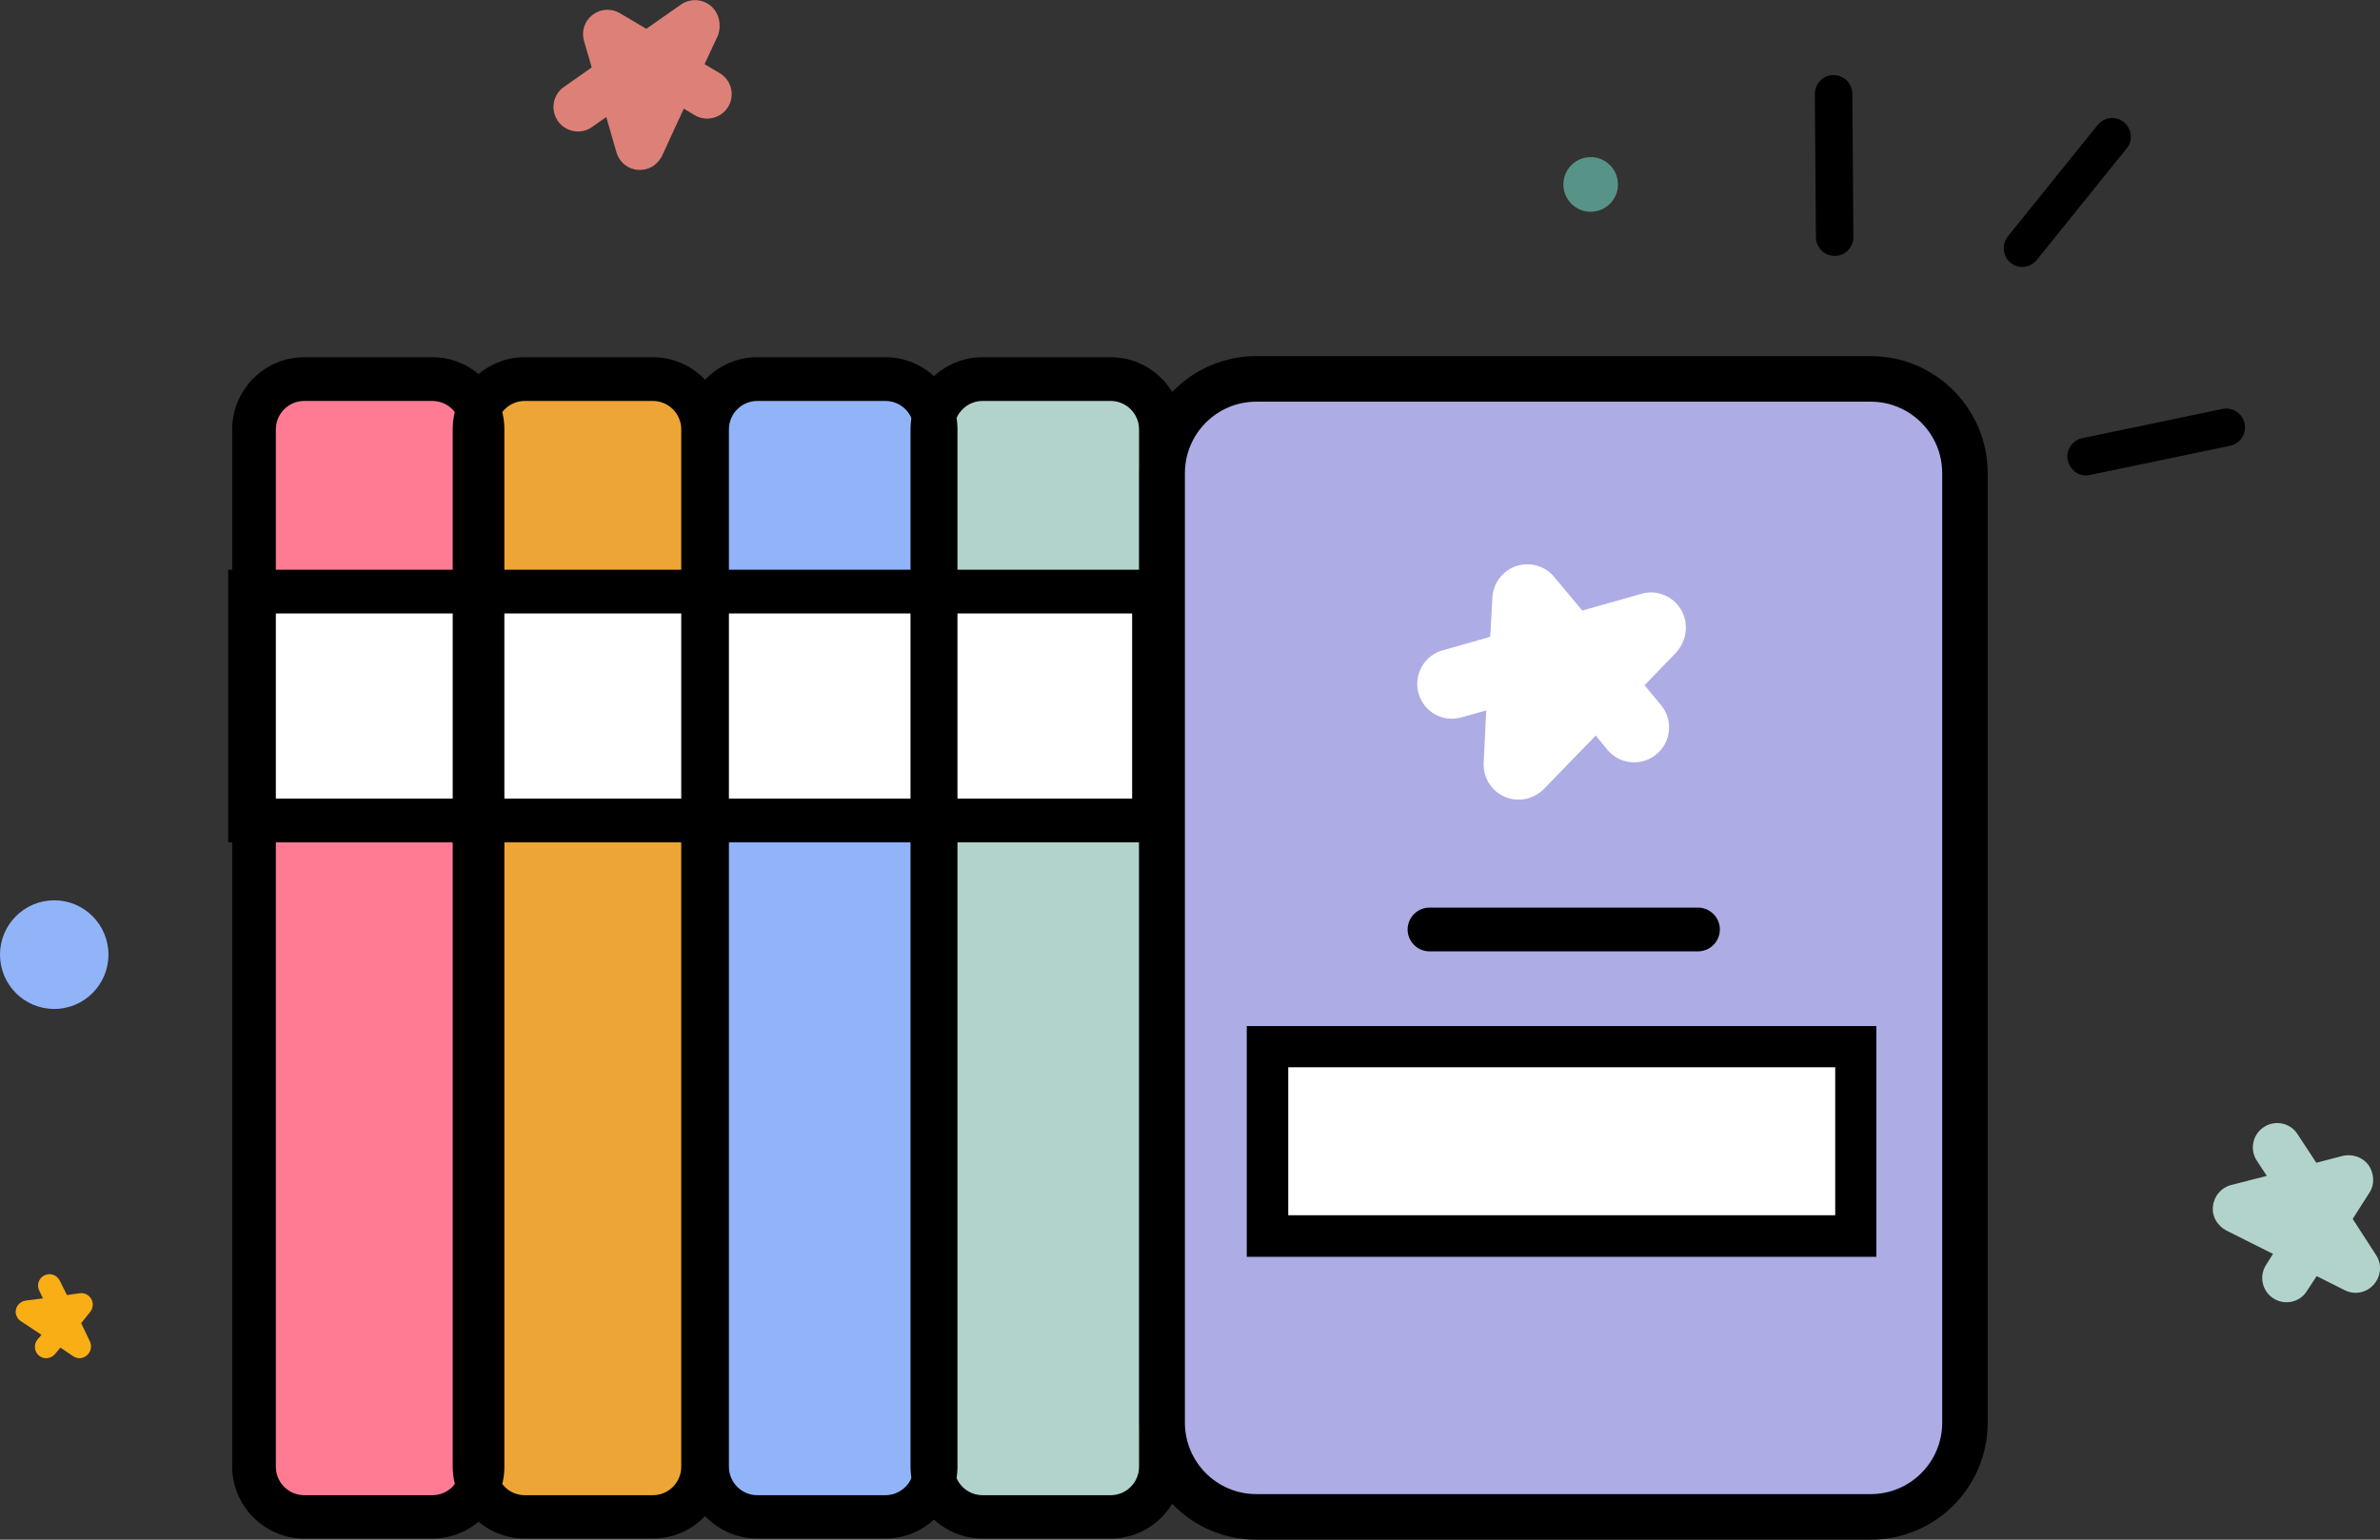 <svg width="374" height="242" viewBox="0 0 374 242" fill="none" xmlns="http://www.w3.org/2000/svg">
<rect x="0" y="0" width="374" height="242" fill="#333333" stroke="none"/>
<g clip-path="url(#clip0_224_877)">
<path d="M111.857 67.49V230.542C111.857 234.896 115.402 238.448 119.749 238.448H139.878C144.225 238.448 147.77 234.896 147.77 230.542V67.49C147.77 63.136 144.225 59.583 139.878 59.583H119.749C115.402 59.583 111.857 63.078 111.857 67.49Z" fill="#91B4F9"/>
<path d="M39.916 67.49V230.542C39.916 234.896 43.462 238.448 47.808 238.448H67.938C72.284 238.448 75.829 234.896 75.829 230.542V67.49C75.829 63.136 72.284 59.583 67.938 59.583H47.808C43.462 59.583 39.916 63.078 39.916 67.49Z" fill="#FF7B94"/>
<path d="M75.887 67.49V230.542C75.887 234.896 79.432 238.448 83.778 238.448H103.908C108.254 238.448 111.8 234.896 111.8 230.542V67.49C111.8 63.136 108.254 59.583 103.908 59.583H83.778C79.432 59.583 75.887 63.078 75.887 67.49Z" fill="#EDA635"/>
<path d="M146.512 67.49V230.542C146.512 234.896 150.058 238.448 154.404 238.448H174.533C178.88 238.448 182.425 234.896 182.425 230.542V67.49C182.425 63.136 178.88 59.583 174.533 59.583H154.404C150 59.583 146.512 63.078 146.512 67.49Z" fill="#B2D3CC"/>
<path d="M185.056 74.25V223.781C185.056 231.859 191.632 238.448 199.695 238.448H294.168C302.231 238.448 308.807 231.859 308.807 223.781V74.25C308.807 66.172 302.231 59.583 294.168 59.583H199.695C191.632 59.583 185.056 66.115 185.056 74.25Z" fill="#ADACE5"/>
<path d="M174.362 92.984H46.836C42.947 92.984 39.802 96.135 39.802 100.031V121.917C39.802 125.813 42.947 128.964 46.836 128.964H174.362C178.25 128.964 181.396 125.813 181.396 121.917V100.031C181.339 96.135 178.193 92.984 174.362 92.984Z" fill="white"/>
<path d="M286.333 164.542H201.297C198.38 164.542 196.035 166.891 196.035 169.813V189.063C196.035 191.984 198.38 194.333 201.297 194.333H286.39C289.307 194.333 291.651 191.984 291.651 189.063V169.813C291.594 166.891 289.249 164.542 286.333 164.542Z" fill="white"/>
<path d="M8.521 158.583C13.227 158.583 17.042 154.761 17.042 150.047C17.042 145.332 13.227 141.51 8.521 141.51C3.815 141.51 0 145.332 0 150.047C0 154.761 3.815 158.583 8.521 158.583Z" fill="#91B4F9"/>
<path d="M249.962 33.286C252.331 33.286 254.251 31.363 254.251 28.99C254.251 26.616 252.331 24.693 249.962 24.693C247.594 24.693 245.673 26.616 245.673 28.99C245.673 31.363 247.594 33.286 249.962 33.286Z" fill="#589387"/>
<path d="M264.145 95.792C262.887 93.672 260.313 92.641 257.969 93.328L248.647 95.963L244.187 90.635C242.757 88.917 240.412 88.286 238.239 88.974C236.123 89.719 234.636 91.667 234.522 93.901L234.179 100.089L226.745 102.208H226.687C223.771 103.068 222.113 106.047 222.913 108.969C223.714 111.891 226.745 113.609 229.661 112.75L233.55 111.661L233.15 119.911C233.035 122.203 234.35 124.323 236.466 125.24C237.667 125.755 238.983 125.812 240.184 125.469C241.098 125.182 241.899 124.724 242.585 124.036L250.763 115.615L252.593 117.849C254.537 120.198 258.026 120.484 260.313 118.536C262.658 116.589 262.944 113.094 260.999 110.802L258.426 107.708L263.401 102.552C265.117 100.604 265.403 97.911 264.145 95.792Z" fill="white"/>
<path d="M111.685 0.917C110.37 -0.172 108.483 -0.286 107.053 0.688L101.563 4.526L97.389 2.063C96.016 1.26 94.358 1.375 93.1 2.349C91.842 3.323 91.327 4.927 91.784 6.474L92.985 10.599L88.582 13.693C86.866 14.896 86.466 17.302 87.667 19.021C88.868 20.74 91.27 21.198 92.985 19.995L95.273 18.391L96.874 23.948C97.332 25.495 98.647 26.583 100.248 26.698C101.163 26.755 102.021 26.526 102.764 26.011C103.279 25.609 103.736 25.094 104.022 24.521L107.454 17.073L109.169 18.104C110.999 19.193 113.344 18.562 114.43 16.787C115.517 14.953 114.945 12.604 113.115 11.516L110.713 10.083L112.829 5.557C113.401 3.896 113.001 2.005 111.685 0.917Z" fill="#DD8178"/>
<path d="M373.028 201.896C374.171 200.578 374.343 198.688 373.371 197.255L369.711 191.583L372.342 187.458C373.199 186.141 373.085 184.479 372.227 183.161C371.312 181.901 369.711 181.328 368.167 181.672L363.992 182.76L361.019 178.234C359.875 176.458 357.473 176 355.757 177.146C353.985 178.292 353.47 180.698 354.671 182.474L356.215 184.823L350.611 186.255C349.067 186.656 347.923 187.974 347.751 189.578C347.637 190.495 347.866 191.354 348.38 192.099C348.723 192.615 349.238 193.073 349.867 193.417L357.187 197.083L356.101 198.802C354.957 200.578 355.471 202.927 357.244 204.073C359.017 205.219 361.419 204.703 362.505 202.927L364.049 200.578L368.51 202.813C369.997 203.557 371.884 203.214 373.028 201.896Z" fill="#B2D3CC"/>
<path d="M315.956 41.307C317.214 42.339 319.044 42.109 320.073 40.849L334.198 23.318C335.228 22.057 334.999 20.224 333.741 19.193C332.483 18.161 330.653 18.391 329.623 19.651L315.498 37.182C314.526 38.443 314.698 40.276 315.956 41.307Z" fill="black"/>
<path d="M325.963 74.078C326.65 74.594 327.507 74.88 328.422 74.651L350.439 70.068C352.04 69.724 353.07 68.177 352.727 66.573C352.383 64.969 350.839 63.937 349.238 64.281L327.221 68.865C325.62 69.208 324.591 70.755 324.934 72.359C325.105 73.047 325.449 73.62 325.963 74.078Z" fill="black"/>
<path d="M285.361 37.297C285.361 38.214 285.818 39.016 286.448 39.589C286.962 39.99 287.591 40.219 288.335 40.219C289.936 40.219 291.251 38.901 291.251 37.24L291.08 14.724C291.08 13.12 289.764 11.802 288.106 11.802C286.505 11.802 285.189 13.12 285.189 14.781L285.361 37.297Z" fill="black"/>
<path d="M13.668 213.01C14.297 212.495 14.468 211.578 14.125 210.833L12.753 207.969L14.182 206.193C14.64 205.62 14.697 204.818 14.354 204.188C14.011 203.557 13.267 203.156 12.524 203.271L10.522 203.557L9.379 201.266C8.921 200.406 7.892 200.005 6.977 200.464C6.062 200.922 5.719 202.01 6.176 202.87L6.748 204.073L4.06 204.417C3.317 204.531 2.688 205.047 2.516 205.792C2.402 206.193 2.459 206.651 2.688 206.995C2.802 207.281 3.031 207.51 3.317 207.682L6.519 209.802L5.89 210.547C5.261 211.292 5.375 212.438 6.119 213.068C6.862 213.698 8.006 213.583 8.635 212.839L9.493 211.807L11.437 213.125C12.181 213.641 13.039 213.583 13.668 213.01Z" fill="#F9AE16"/>
<path d="M293.996 242H197.408C187.286 242 179.051 233.75 179.051 223.609V74.365C179.051 64.224 187.286 55.974 197.408 55.974H293.996C304.118 55.974 312.353 64.224 312.353 74.365V223.609C312.353 233.75 304.118 242 293.996 242ZM197.408 63.136C191.232 63.136 186.199 68.177 186.199 74.365V223.609C186.199 229.797 191.232 234.839 197.408 234.839H293.996C300.172 234.839 305.205 229.797 305.205 223.609V74.365C305.205 68.177 300.172 63.136 293.996 63.136H197.408Z" fill="black"/>
<path d="M184.77 132.401H35.856V89.547H184.77V132.401ZM42.718 125.526H177.907V96.422H42.718V125.526Z" fill="black"/>
<path d="M294.854 197.542H195.921V161.276H294.854V197.542ZM202.44 191.01H288.392V167.75H202.44V191.01Z" fill="black"/>
<path d="M266.832 149.531H224.629C222.742 149.531 221.198 147.984 221.198 146.094C221.198 144.203 222.742 142.656 224.629 142.656H266.832C268.72 142.656 270.264 144.203 270.264 146.094C270.264 147.984 268.72 149.531 266.832 149.531Z" fill="black"/>
<path d="M67.938 241.828H47.808C41.575 241.828 36.485 236.729 36.485 230.484V67.49C36.485 61.245 41.575 56.146 47.808 56.146H67.938C74.171 56.146 79.26 61.245 79.26 67.49V230.542C79.26 236.729 74.171 241.828 67.938 241.828ZM47.808 63.021C45.349 63.021 43.347 65.026 43.347 67.49V230.542C43.347 233.005 45.349 235.01 47.808 235.01H67.938C70.397 235.01 72.398 233.005 72.398 230.542V67.49C72.398 65.026 70.397 63.021 67.938 63.021H47.808Z" fill="black"/>
<path d="M102.593 241.828H82.463C76.23 241.828 71.14 236.729 71.14 230.484V67.49C71.14 61.245 76.23 56.146 82.463 56.146H102.593C108.826 56.146 113.916 61.245 113.916 67.49V230.542C113.916 236.729 108.826 241.828 102.593 241.828ZM82.463 63.021C80.004 63.021 78.002 65.026 78.002 67.49V230.542C78.002 233.005 80.004 235.01 82.463 235.01H102.593C105.052 235.01 107.053 233.005 107.053 230.542V67.49C107.053 65.026 105.052 63.021 102.593 63.021H82.463Z" fill="black"/>
<path d="M139.135 241.828H119.005C112.772 241.828 107.682 236.729 107.682 230.484V67.49C107.682 61.245 112.772 56.146 119.005 56.146H139.135C145.368 56.146 150.458 61.245 150.458 67.49V230.542C150.458 236.729 145.368 241.828 139.135 241.828ZM119.005 63.021C116.546 63.021 114.545 65.026 114.545 67.49V230.542C114.545 233.005 116.546 235.01 119.005 235.01H139.135C141.594 235.01 143.595 233.005 143.595 230.542V67.49C143.595 65.026 141.594 63.021 139.135 63.021H119.005Z" fill="black"/>
<path d="M174.533 241.828H154.404C148.17 241.828 143.081 236.729 143.081 230.484V67.49C143.081 61.245 148.17 56.146 154.404 56.146H174.533C180.767 56.146 185.856 61.245 185.856 67.49V230.542C185.799 236.729 180.767 241.828 174.533 241.828ZM154.404 63.021C151.945 63.021 149.943 65.026 149.943 67.49V230.542C149.943 233.005 151.945 235.01 154.404 235.01H174.533C176.992 235.01 178.994 233.005 178.994 230.542V67.49C178.994 65.026 176.992 63.021 174.533 63.021H154.404Z" fill="black"/>
</g>
<defs>
<clipPath id="clip0_224_877">
<rect width="374" height="242" fill="white"/>
</clipPath>
</defs>
</svg>
